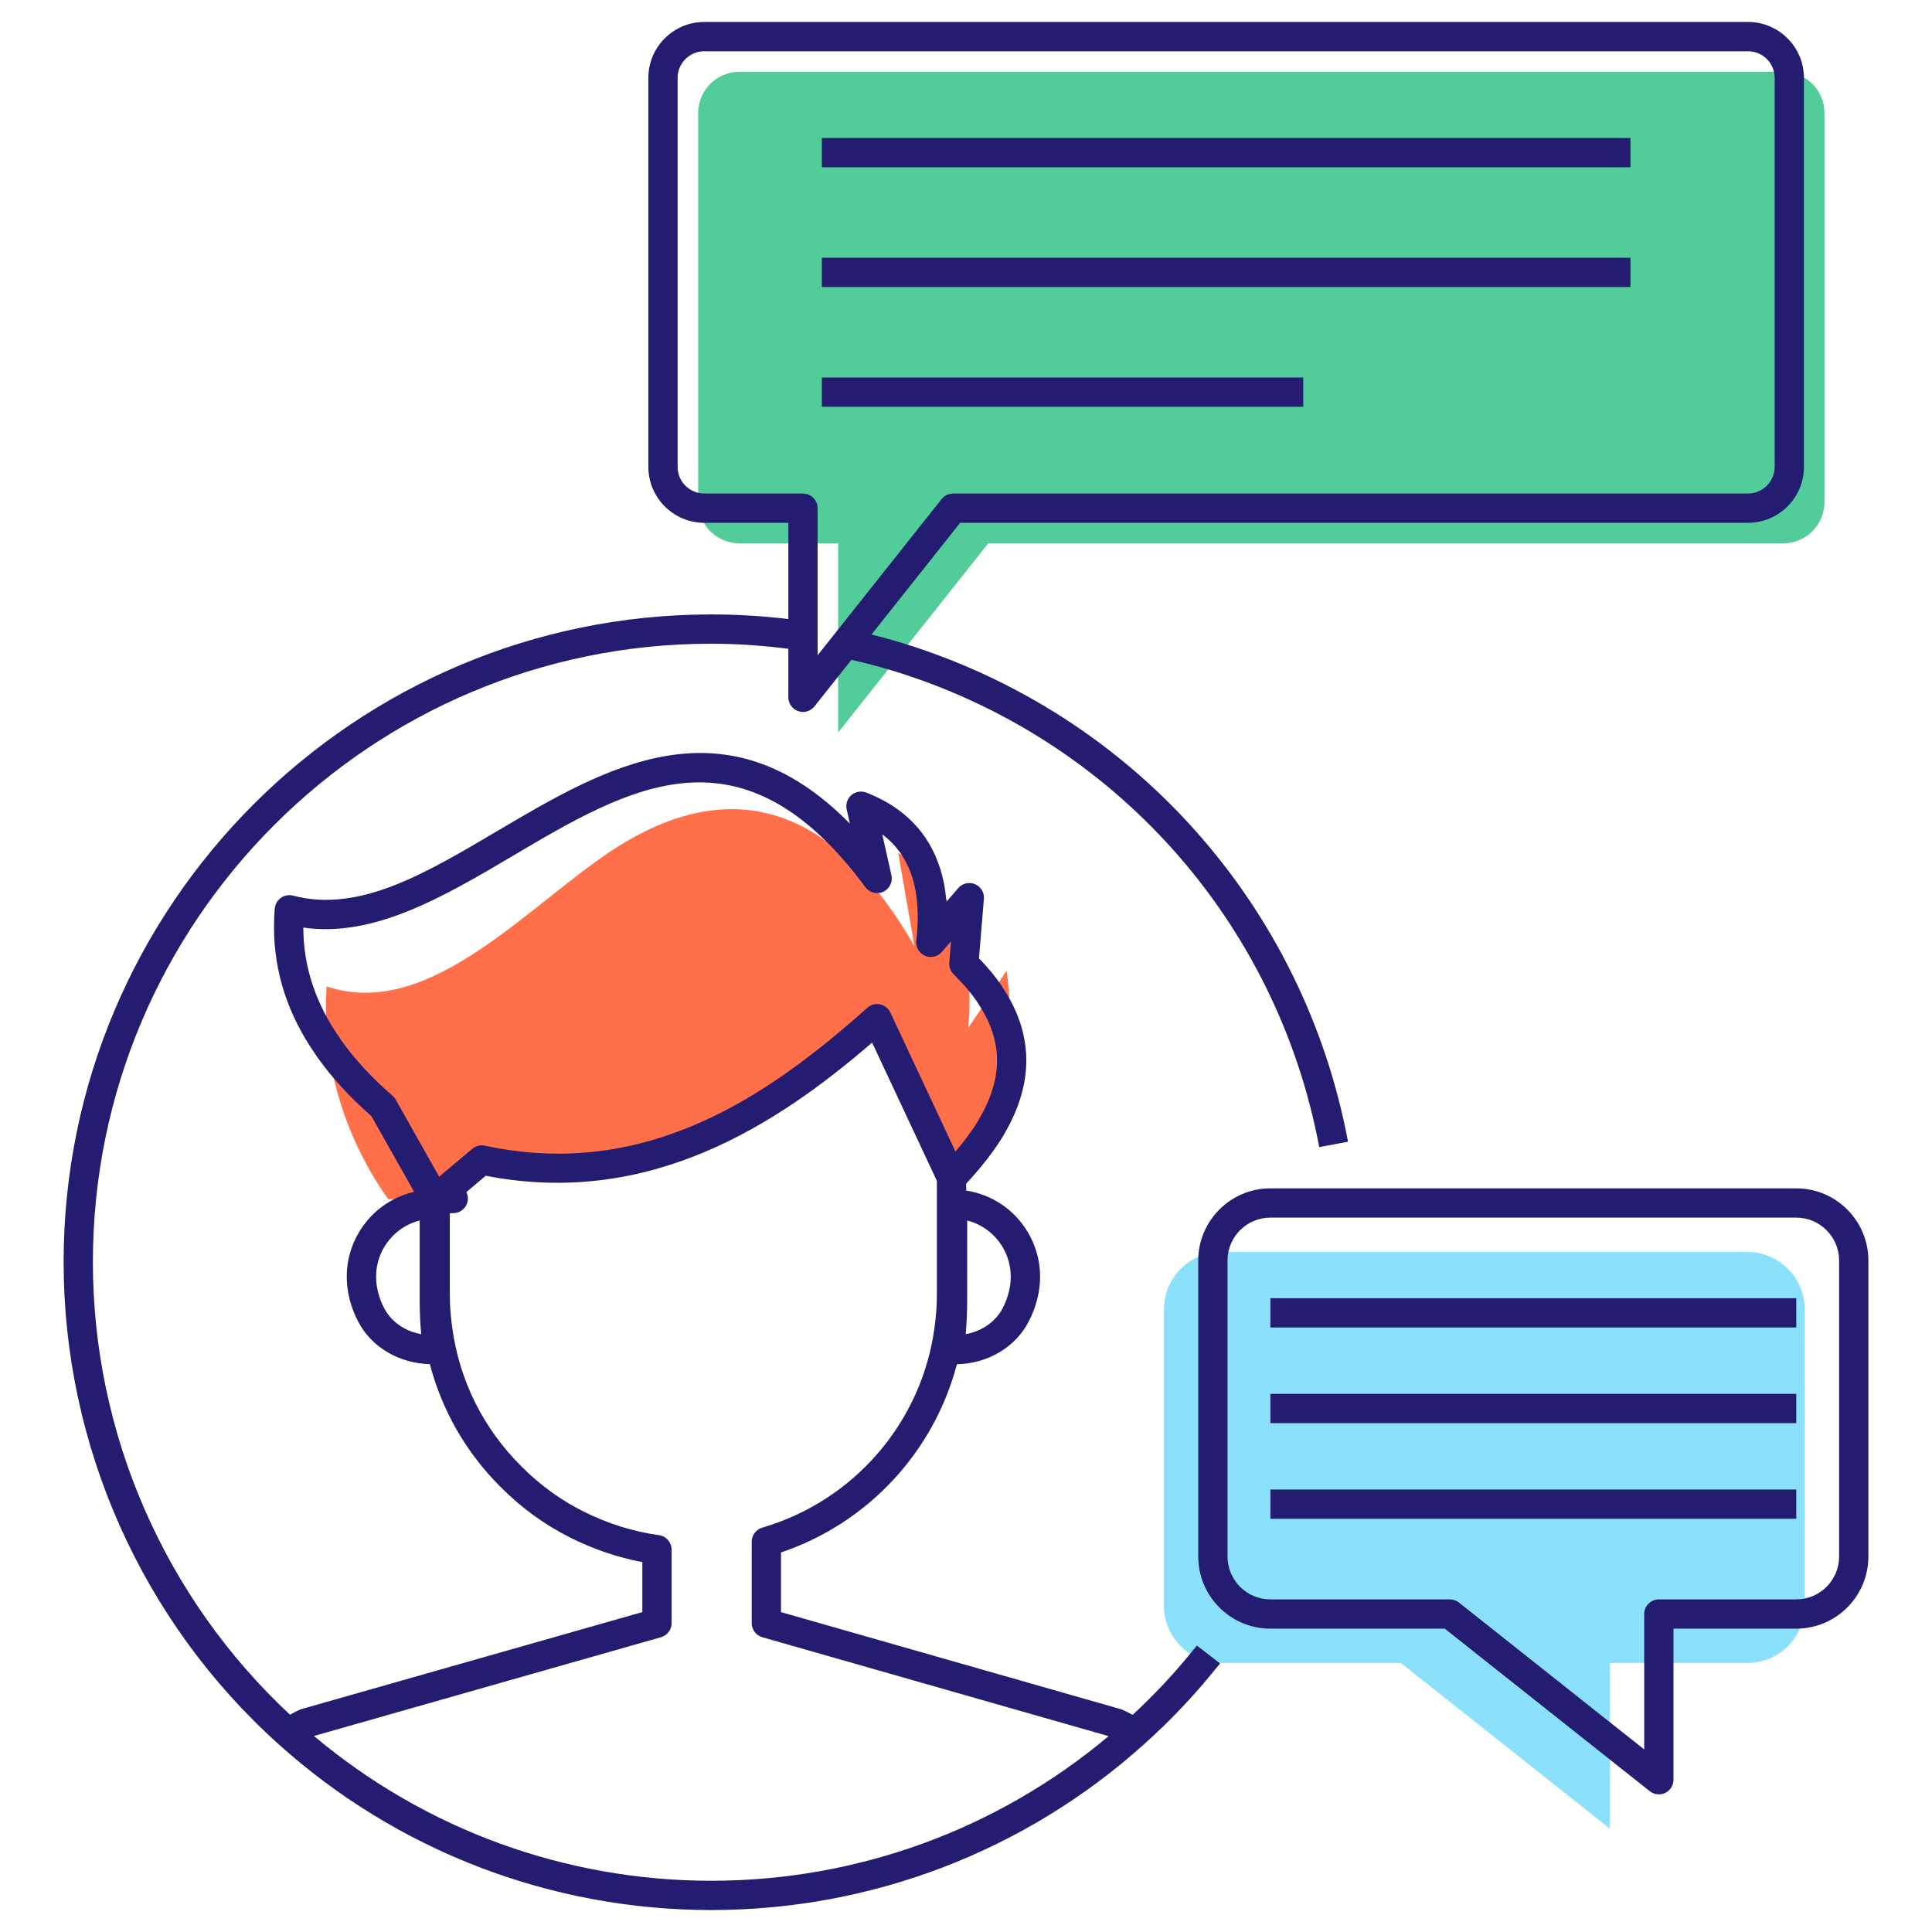 <svg width="102" height="102" viewBox="0 0 102 102" fill="none" xmlns="http://www.w3.org/2000/svg">
<path d="M96.323 5.969V26.506C96.323 27.71 95.347 28.686 94.143 28.686H52.175L44.251 38.671V28.686H39.04C37.836 28.686 36.86 27.71 36.86 26.506V5.969C36.86 4.765 37.836 3.789 39.04 3.789H94.143C95.347 3.789 96.323 4.765 96.323 5.969Z" fill="#52CC99"/>
<path d="M61.449 69.133V84.762C61.449 86.439 62.807 87.797 64.484 87.797H73.96L84.994 96.546V87.797H92.248C93.924 87.797 95.283 86.439 95.283 84.762V69.133C95.283 67.457 93.924 66.098 92.248 66.098H64.484C62.807 66.098 61.449 67.457 61.449 69.133Z" fill="#8BE1FC"/>
<path d="M50.238 62.181L46.31 53.782C41.269 58.282 35.893 61.679 29.474 61.679C28.175 61.679 26.826 61.541 25.438 61.245L23.015 63.284L20.495 63.313C18.309 60.221 16.96 56.303 17.246 52.08C22.799 53.94 28.076 47.531 32.703 44.646C38.916 40.796 44.173 42.795 48.279 49.953C47.993 48.319 47.708 46.674 47.422 45.04C50.475 46.547 51.479 50.347 51.115 54.275C51.794 53.261 52.463 52.267 53.143 51.252C54.011 57.171 51.382 62.917 50.238 62.181Z" fill="#FF704A"/>
<path d="M87.099 94.566C87.238 94.677 87.408 94.734 87.579 94.734C87.693 94.734 87.808 94.708 87.915 94.657C88.182 94.528 88.352 94.258 88.352 93.961V85.985H94.833C96.933 85.985 98.641 84.276 98.641 82.177V66.547C98.641 64.448 96.933 62.739 94.833 62.739H67.069C64.97 62.739 63.261 64.448 63.261 66.547V82.177C63.261 84.276 64.97 85.985 67.069 85.985H76.277L87.099 94.566ZM64.807 82.177V66.547C64.807 65.3 65.822 64.285 67.069 64.285H94.833C96.081 64.285 97.096 65.3 97.096 66.547V82.177C97.096 83.424 96.081 84.439 94.833 84.439H87.579C87.152 84.439 86.806 84.785 86.806 85.212V92.362L77.026 84.607C76.89 84.498 76.721 84.439 76.546 84.439H67.069C65.822 84.439 64.807 83.424 64.807 82.177Z" fill="#241C70"/>
<path d="M94.834 68.539H67.07V70.085H94.834V68.539Z" fill="#241C70"/>
<path d="M94.834 73.589H67.07V75.135H94.834V73.589Z" fill="#241C70"/>
<path d="M94.834 78.639H67.07V80.184H94.834V78.639Z" fill="#241C70"/>
<path d="M86.081 7.286H43.389V8.831H86.081V7.286Z" fill="#241C70"/>
<path d="M86.081 13.608H43.389V15.153H86.081V13.608Z" fill="#241C70"/>
<path d="M68.805 19.93H43.389V21.476H68.805V19.93Z" fill="#241C70"/>
<path d="M14.695 92.073C20.973 97.727 29.09 100.841 37.552 100.841C46.019 100.841 54.139 97.727 60.414 92.075C61.77 90.861 63.029 89.535 64.143 88.15C64.236 88.04 64.329 87.931 64.413 87.821L63.19 86.877C63.119 86.968 63.042 87.059 62.952 87.166C61.995 88.355 60.934 89.483 59.799 90.535C59.631 90.443 59.456 90.354 59.27 90.271C59.237 90.257 59.203 90.245 59.168 90.234L41.232 85.112V81.962C45.827 80.414 49.301 76.654 50.52 72.024C52.122 71.999 53.592 71.141 54.297 69.797C55.134 68.202 55.116 66.463 54.247 65.026C53.529 63.838 52.35 63.063 51.01 62.856V62.49C51.828 61.611 52.496 60.747 52.997 59.919C53.016 59.887 53.032 59.855 53.046 59.822C53.802 58.526 54.185 57.233 54.185 55.98C54.185 55.54 54.136 55.094 54.037 54.656C54.034 54.639 54.031 54.621 54.027 54.604C53.843 53.785 53.496 52.993 52.97 52.188C52.956 52.161 52.94 52.133 52.922 52.107C52.564 51.569 52.136 51.05 51.684 50.599L51.945 47.456C51.973 47.122 51.782 46.808 51.473 46.678C51.164 46.55 50.807 46.634 50.589 46.888L49.967 47.613C49.917 46.985 49.806 46.398 49.637 45.861C49.045 43.972 47.732 42.621 45.735 41.843C45.469 41.741 45.168 41.791 44.951 41.977C44.735 42.163 44.638 42.454 44.701 42.732L44.869 43.484C38.271 36.777 31.943 40.515 26.297 43.848C22.497 46.093 18.978 48.212 15.475 47.285C15.255 47.226 15.02 47.268 14.834 47.399C14.647 47.529 14.528 47.736 14.507 47.963C14.478 48.292 14.467 48.632 14.467 48.961C14.467 51.332 15.205 53.589 16.659 55.671C16.673 55.697 16.689 55.722 16.706 55.746C17.476 56.846 18.453 57.916 19.61 58.928L21.863 62.922C20.667 63.202 19.627 63.941 18.971 65.026C18.103 66.463 18.085 68.202 18.922 69.797C19.62 71.126 21.066 71.978 22.695 72.021C23.335 74.464 24.6 76.683 26.428 78.503C27.515 79.601 28.758 80.503 30.122 81.185C31.346 81.797 32.618 82.229 33.911 82.471V85.111L15.938 90.225C15.904 90.235 15.869 90.248 15.836 90.262C15.654 90.343 15.479 90.432 15.31 90.527C8.694 84.364 4.904 75.693 4.904 66.632C4.904 48.63 19.55 33.984 37.552 33.984C38.925 33.984 40.286 34.085 41.621 34.252V36.814C41.621 37.143 41.829 37.436 42.139 37.544C42.222 37.572 42.308 37.587 42.393 37.587C42.625 37.587 42.849 37.483 42.999 37.295L44.952 34.834C45.701 35.007 46.451 35.201 47.185 35.426C58.803 39 67.41 48.632 69.649 60.562L71.168 60.277C68.823 47.781 59.807 37.692 47.639 33.949C47.101 33.784 46.557 33.636 46.012 33.498L50.691 27.602H92.286C93.914 27.602 95.239 26.277 95.239 24.649V4.112C95.239 2.483 93.914 1.159 92.286 1.159H37.183C35.555 1.159 34.23 2.483 34.23 4.112V24.649C34.23 26.277 35.555 27.602 37.183 27.602H41.621V32.682C40.285 32.523 38.921 32.439 37.552 32.439C18.698 32.439 3.359 47.778 3.359 66.632C3.359 76.324 7.491 85.597 14.695 92.073ZM51.063 64.436C51.833 64.633 52.5 65.122 52.925 65.825C53.507 66.789 53.508 67.974 52.929 69.079C52.555 69.791 51.827 70.287 50.983 70.437C51.035 69.85 51.062 69.264 51.062 68.684L51.063 64.436ZM20.722 57.847C19.641 56.912 18.731 55.93 18.017 54.925C18.003 54.898 17.987 54.873 17.97 54.848C16.673 53.016 16.015 51.038 16.013 48.971C19.765 49.519 23.486 47.303 27.083 45.18C33.302 41.505 39.177 38.036 45.688 46.839C45.905 47.133 46.297 47.234 46.63 47.082C46.962 46.93 47.143 46.567 47.063 46.21L46.579 44.049C47.344 44.627 47.867 45.38 48.163 46.324C48.355 46.934 48.452 47.637 48.452 48.413C48.452 48.803 48.425 49.233 48.374 49.658C48.333 49.996 48.518 50.319 48.829 50.457C49.14 50.596 49.504 50.513 49.726 50.256L50.206 49.7L50.117 50.823C50.099 51.049 50.181 51.271 50.342 51.431C50.403 51.492 50.457 51.546 50.545 51.643C50.944 52.042 51.296 52.464 51.592 52.899C51.606 52.924 51.62 52.95 51.637 52.974C52.073 53.628 52.359 54.259 52.509 54.901C52.513 54.92 52.516 54.939 52.521 54.959C52.6 55.297 52.64 55.642 52.64 55.98C52.64 56.973 52.317 58.022 51.68 59.097C51.665 59.123 51.651 59.149 51.639 59.177C51.319 59.698 50.915 60.241 50.444 60.795L47.006 53.454C46.902 53.233 46.7 53.074 46.461 53.025C46.221 52.976 45.973 53.042 45.791 53.205C40.602 57.835 34.145 62.322 25.598 60.486C25.365 60.436 25.12 60.496 24.937 60.65L23.187 62.124L20.89 58.053C20.846 57.975 20.79 57.906 20.722 57.847ZM20.29 69.079C19.711 67.974 19.712 66.789 20.294 65.825C20.719 65.122 21.386 64.633 22.157 64.437V68.684C22.157 69.264 22.184 69.851 22.236 70.437C21.394 70.288 20.664 69.791 20.29 69.079ZM34.895 86.438C35.228 86.343 35.457 86.04 35.457 85.694V81.813C35.457 81.427 35.171 81.099 34.788 81.047C33.433 80.863 32.096 80.444 30.814 79.803C29.6 79.196 28.494 78.393 27.522 77.412C25.503 75.401 24.24 72.859 23.87 70.052C23.789 69.474 23.748 68.891 23.748 68.321V64.055L23.963 64.046C24.384 64.028 24.714 63.676 24.703 63.253C24.701 63.139 24.669 63.034 24.621 62.937L25.647 62.073C34.289 63.767 41.027 59.379 46.043 55.042L49.464 62.347V68.321C49.464 68.891 49.423 69.474 49.342 70.052C49.34 70.065 49.339 70.08 49.337 70.096C48.662 75.092 45.094 79.234 40.242 80.653C39.913 80.75 39.687 81.052 39.687 81.395V85.694C39.687 86.039 39.915 86.342 40.247 86.438L58.528 91.659C52.661 96.588 45.259 99.295 37.552 99.295C29.846 99.295 22.443 96.585 16.574 91.651L34.895 86.438ZM37.183 26.056C36.407 26.056 35.775 25.424 35.775 24.649V4.112C35.775 3.336 36.407 2.705 37.183 2.705H92.286C93.062 2.705 93.693 3.336 93.693 4.112V24.649C93.693 25.424 93.062 26.056 92.286 26.056H50.318C50.082 26.056 49.859 26.164 49.713 26.348L43.166 34.598V26.829C43.166 26.402 42.82 26.056 42.393 26.056H37.183Z" fill="#241C70"/>
</svg>

